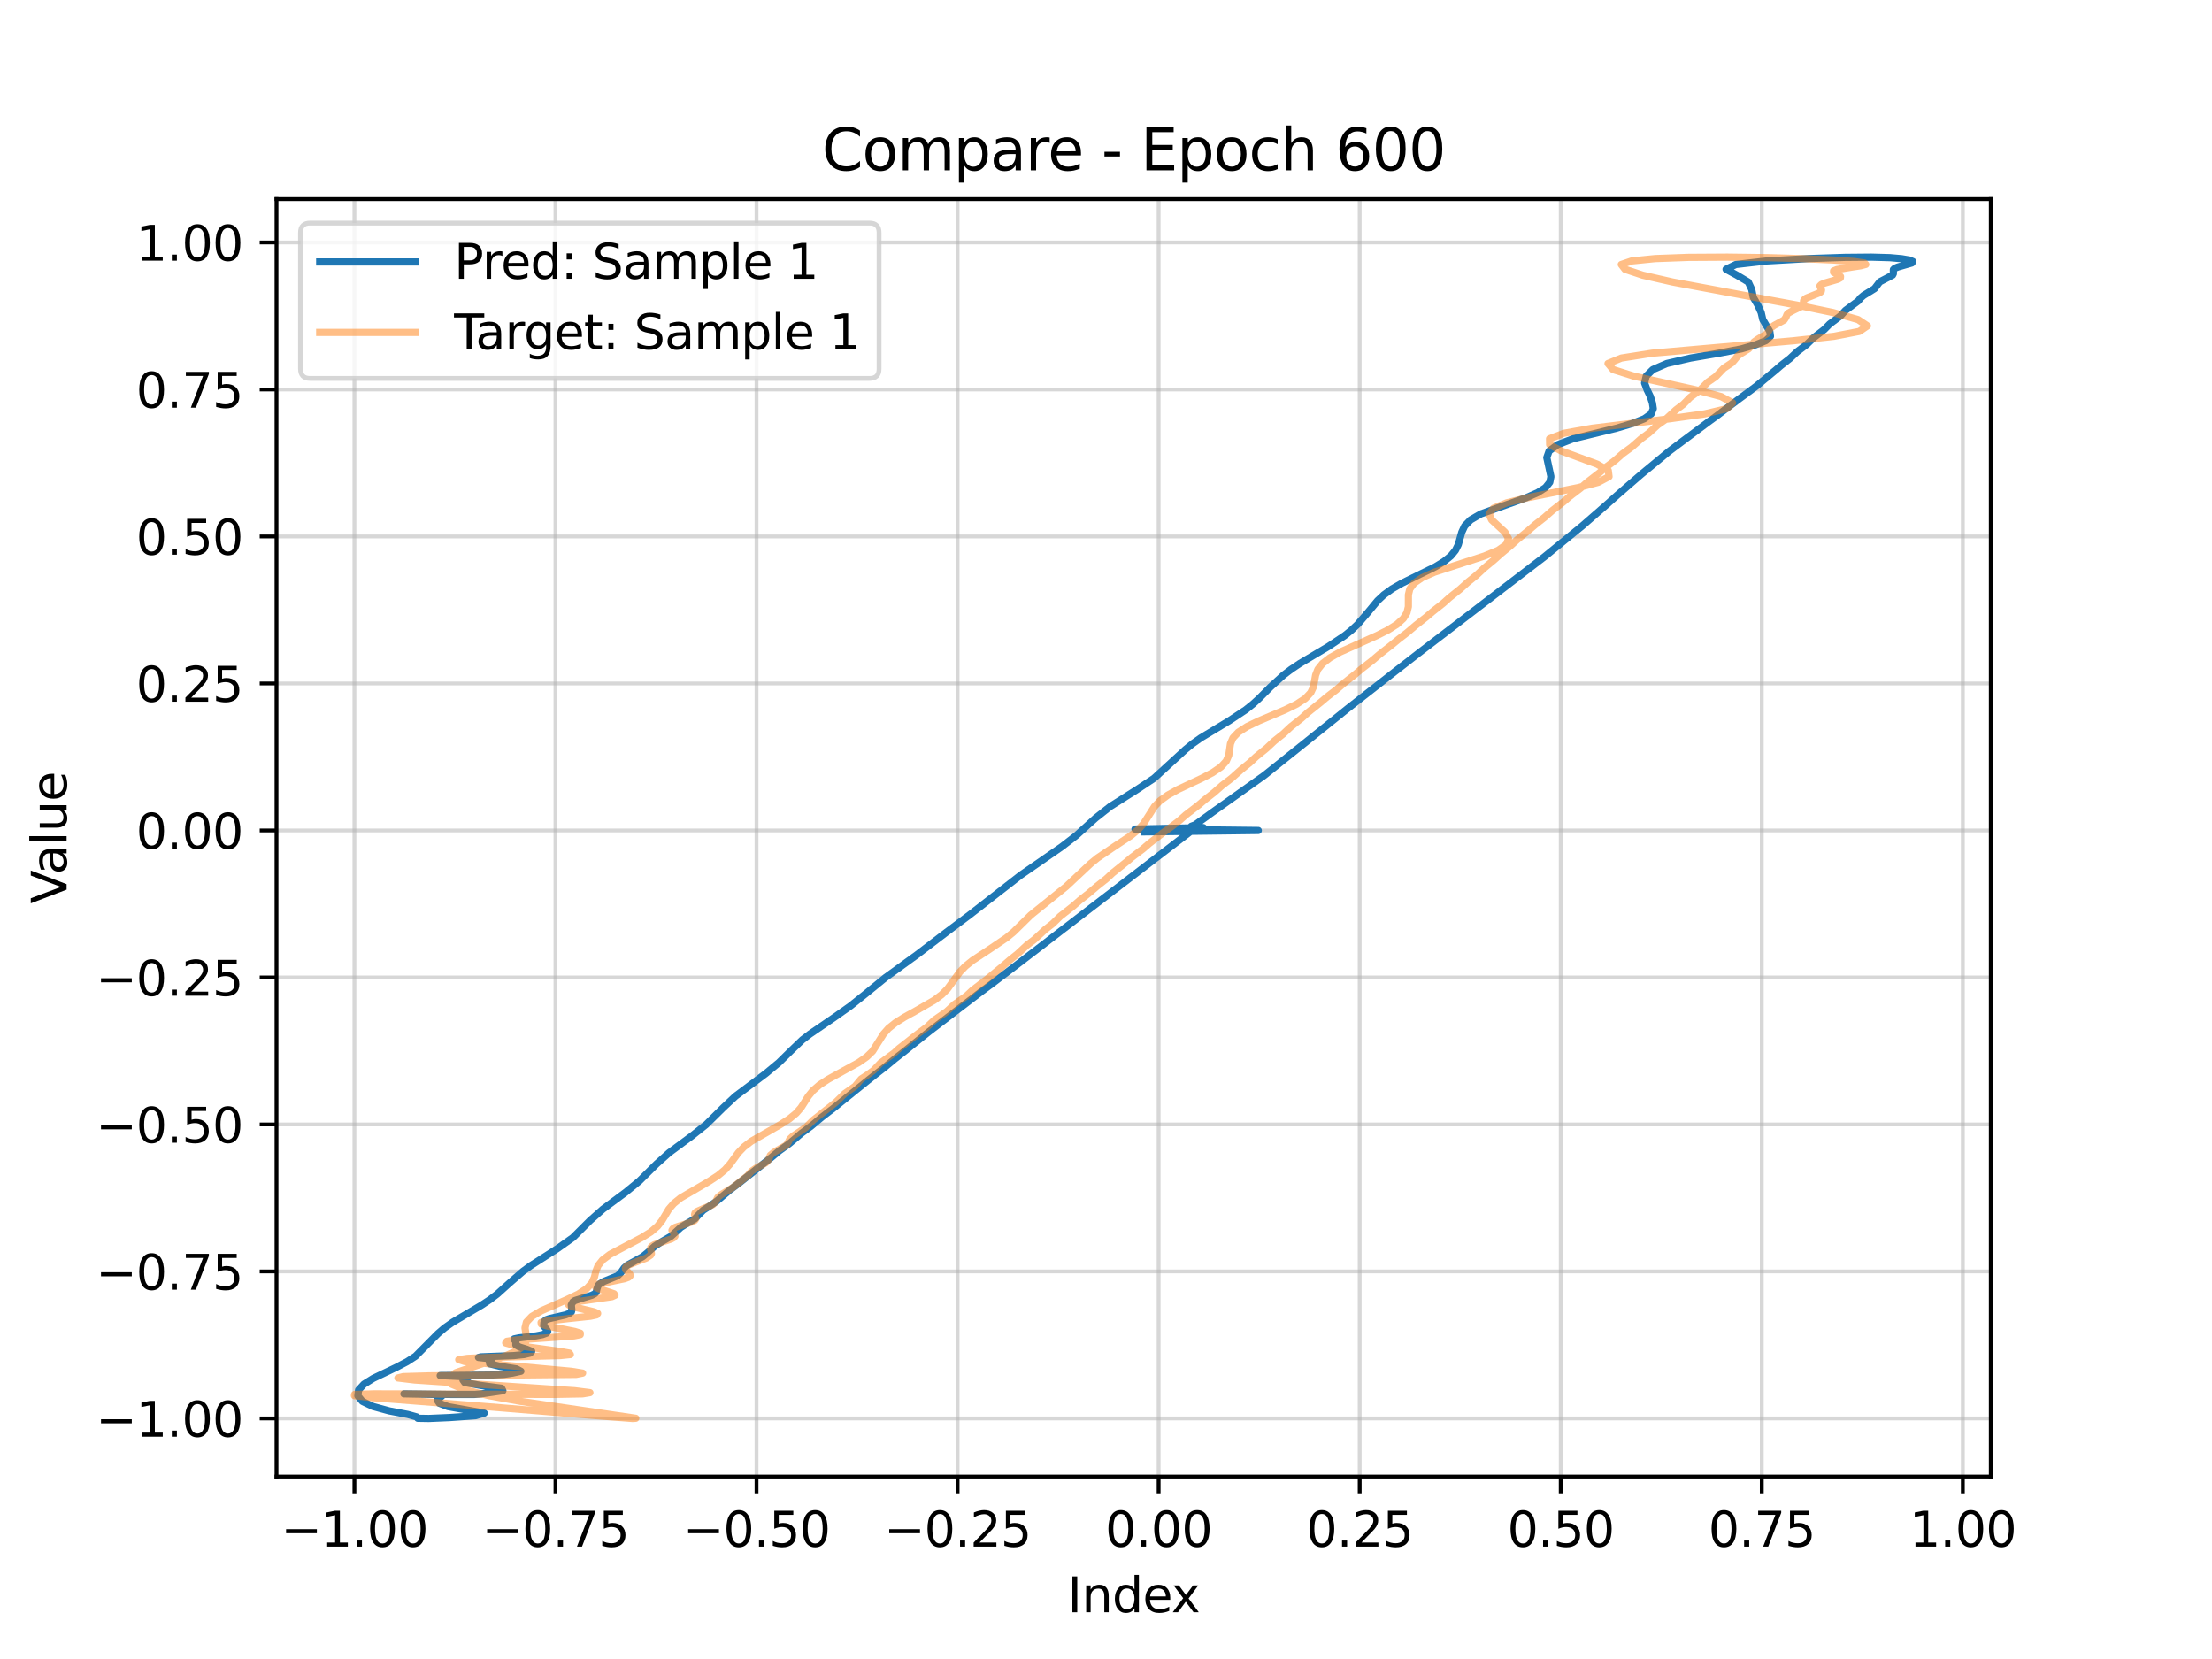 <?xml version="1.0" encoding="utf-8" standalone="no"?>
<!DOCTYPE svg PUBLIC "-//W3C//DTD SVG 1.1//EN"
  "http://www.w3.org/Graphics/SVG/1.1/DTD/svg11.dtd">
<svg xmlns:xlink="http://www.w3.org/1999/xlink" width="460.8pt" height="345.6pt" viewBox="0 0 460.8 345.6" xmlns="http://www.w3.org/2000/svg" version="1.1">
 <defs>
  <style type="text/css">*{stroke-linejoin: round; stroke-linecap: butt}</style>
 </defs>
 <g id="figure_1">
  <g id="patch_1">
   <path d="M 0 345.6 
L 460.8 345.6 
L 460.8 0 
L 0 0 
z
" style="fill: #ffffff"/>
  </g>
  <g id="axes_1">
   <g id="patch_2">
    <path d="M 57.6 307.584 
L 414.72 307.584 
L 414.72 41.472 
L 57.6 41.472 
z
" style="fill: #ffffff"/>
   </g>
   <g id="matplotlib.axis_1">
    <g id="xtick_1">
     <g id="line2d_1">
      <path d="M 73.833 307.584 
L 73.833 41.472 
" clip-path="url(#p02285558d3)" style="fill: none; stroke: #b0b0b0; stroke-opacity: 0.5; stroke-width: 0.8; stroke-linecap: square"/>
     </g>
     <g id="line2d_2">
      <defs>
       <path id="m7f42143ffa" d="M 0 0 
L 0 3.5 
" style="stroke: #000000; stroke-width: 0.8"/>
      </defs>
      <g>
       <use xlink:href="#m7f42143ffa" x="73.833" y="307.584" style="stroke: #000000; stroke-width: 0.8"/>
      </g>
     </g>
     <g id="text_1">
      <!-- −1.00 -->
      <g transform="translate(58.51 322.182) scale(0.1 -0.1)">
       <defs>
        <path id="DejaVuSans-2212" d="M 678 2272 
L 4684 2272 
L 4684 1741 
L 678 1741 
L 678 2272 
z
" transform="scale(0.016)"/>
        <path id="DejaVuSans-31" d="M 794 531 
L 1825 531 
L 1825 4091 
L 703 3866 
L 703 4441 
L 1819 4666 
L 2450 4666 
L 2450 531 
L 3481 531 
L 3481 0 
L 794 0 
L 794 531 
z
" transform="scale(0.016)"/>
        <path id="DejaVuSans-2e" d="M 684 794 
L 1344 794 
L 1344 0 
L 684 0 
L 684 794 
z
" transform="scale(0.016)"/>
        <path id="DejaVuSans-30" d="M 2034 4250 
Q 1547 4250 1301 3770 
Q 1056 3291 1056 2328 
Q 1056 1369 1301 889 
Q 1547 409 2034 409 
Q 2525 409 2770 889 
Q 3016 1369 3016 2328 
Q 3016 3291 2770 3770 
Q 2525 4250 2034 4250 
z
M 2034 4750 
Q 2819 4750 3233 4129 
Q 3647 3509 3647 2328 
Q 3647 1150 3233 529 
Q 2819 -91 2034 -91 
Q 1250 -91 836 529 
Q 422 1150 422 2328 
Q 422 3509 836 4129 
Q 1250 4750 2034 4750 
z
" transform="scale(0.016)"/>
       </defs>
       <use xlink:href="#DejaVuSans-2212"/>
       <use xlink:href="#DejaVuSans-31" transform="translate(83.789 0)"/>
       <use xlink:href="#DejaVuSans-2e" transform="translate(147.412 0)"/>
       <use xlink:href="#DejaVuSans-30" transform="translate(179.199 0)"/>
       <use xlink:href="#DejaVuSans-30" transform="translate(242.822 0)"/>
      </g>
     </g>
    </g>
    <g id="xtick_2">
     <g id="line2d_3">
      <path d="M 115.715 307.584 
L 115.715 41.472 
" clip-path="url(#p02285558d3)" style="fill: none; stroke: #b0b0b0; stroke-opacity: 0.5; stroke-width: 0.8; stroke-linecap: square"/>
     </g>
     <g id="line2d_4">
      <g>
       <use xlink:href="#m7f42143ffa" x="115.715" y="307.584" style="stroke: #000000; stroke-width: 0.8"/>
      </g>
     </g>
     <g id="text_2">
      <!-- −0.75 -->
      <g transform="translate(100.393 322.182) scale(0.1 -0.1)">
       <defs>
        <path id="DejaVuSans-37" d="M 525 4666 
L 3525 4666 
L 3525 4397 
L 1831 0 
L 1172 0 
L 2766 4134 
L 525 4134 
L 525 4666 
z
" transform="scale(0.016)"/>
        <path id="DejaVuSans-35" d="M 691 4666 
L 3169 4666 
L 3169 4134 
L 1269 4134 
L 1269 2991 
Q 1406 3038 1543 3061 
Q 1681 3084 1819 3084 
Q 2600 3084 3056 2656 
Q 3513 2228 3513 1497 
Q 3513 744 3044 326 
Q 2575 -91 1722 -91 
Q 1428 -91 1123 -41 
Q 819 9 494 109 
L 494 744 
Q 775 591 1075 516 
Q 1375 441 1709 441 
Q 2250 441 2565 725 
Q 2881 1009 2881 1497 
Q 2881 1984 2565 2268 
Q 2250 2553 1709 2553 
Q 1456 2553 1204 2497 
Q 953 2441 691 2322 
L 691 4666 
z
" transform="scale(0.016)"/>
       </defs>
       <use xlink:href="#DejaVuSans-2212"/>
       <use xlink:href="#DejaVuSans-30" transform="translate(83.789 0)"/>
       <use xlink:href="#DejaVuSans-2e" transform="translate(147.412 0)"/>
       <use xlink:href="#DejaVuSans-37" transform="translate(179.199 0)"/>
       <use xlink:href="#DejaVuSans-35" transform="translate(242.822 0)"/>
      </g>
     </g>
    </g>
    <g id="xtick_3">
     <g id="line2d_5">
      <path d="M 157.598 307.584 
L 157.598 41.472 
" clip-path="url(#p02285558d3)" style="fill: none; stroke: #b0b0b0; stroke-opacity: 0.5; stroke-width: 0.8; stroke-linecap: square"/>
     </g>
     <g id="line2d_6">
      <g>
       <use xlink:href="#m7f42143ffa" x="157.598" y="307.584" style="stroke: #000000; stroke-width: 0.8"/>
      </g>
     </g>
     <g id="text_3">
      <!-- −0.50 -->
      <g transform="translate(142.275 322.182) scale(0.1 -0.1)">
       <use xlink:href="#DejaVuSans-2212"/>
       <use xlink:href="#DejaVuSans-30" transform="translate(83.789 0)"/>
       <use xlink:href="#DejaVuSans-2e" transform="translate(147.412 0)"/>
       <use xlink:href="#DejaVuSans-35" transform="translate(179.199 0)"/>
       <use xlink:href="#DejaVuSans-30" transform="translate(242.822 0)"/>
      </g>
     </g>
    </g>
    <g id="xtick_4">
     <g id="line2d_7">
      <path d="M 199.481 307.584 
L 199.481 41.472 
" clip-path="url(#p02285558d3)" style="fill: none; stroke: #b0b0b0; stroke-opacity: 0.5; stroke-width: 0.8; stroke-linecap: square"/>
     </g>
     <g id="line2d_8">
      <g>
       <use xlink:href="#m7f42143ffa" x="199.481" y="307.584" style="stroke: #000000; stroke-width: 0.8"/>
      </g>
     </g>
     <g id="text_4">
      <!-- −0.25 -->
      <g transform="translate(184.158 322.182) scale(0.1 -0.1)">
       <defs>
        <path id="DejaVuSans-32" d="M 1228 531 
L 3431 531 
L 3431 0 
L 469 0 
L 469 531 
Q 828 903 1448 1529 
Q 2069 2156 2228 2338 
Q 2531 2678 2651 2914 
Q 2772 3150 2772 3378 
Q 2772 3750 2511 3984 
Q 2250 4219 1831 4219 
Q 1534 4219 1204 4116 
Q 875 4013 500 3803 
L 500 4441 
Q 881 4594 1212 4672 
Q 1544 4750 1819 4750 
Q 2544 4750 2975 4387 
Q 3406 4025 3406 3419 
Q 3406 3131 3298 2873 
Q 3191 2616 2906 2266 
Q 2828 2175 2409 1742 
Q 1991 1309 1228 531 
z
" transform="scale(0.016)"/>
       </defs>
       <use xlink:href="#DejaVuSans-2212"/>
       <use xlink:href="#DejaVuSans-30" transform="translate(83.789 0)"/>
       <use xlink:href="#DejaVuSans-2e" transform="translate(147.412 0)"/>
       <use xlink:href="#DejaVuSans-32" transform="translate(179.199 0)"/>
       <use xlink:href="#DejaVuSans-35" transform="translate(242.822 0)"/>
      </g>
     </g>
    </g>
    <g id="xtick_5">
     <g id="line2d_9">
      <path d="M 241.363 307.584 
L 241.363 41.472 
" clip-path="url(#p02285558d3)" style="fill: none; stroke: #b0b0b0; stroke-opacity: 0.5; stroke-width: 0.8; stroke-linecap: square"/>
     </g>
     <g id="line2d_10">
      <g>
       <use xlink:href="#m7f42143ffa" x="241.363" y="307.584" style="stroke: #000000; stroke-width: 0.8"/>
      </g>
     </g>
     <g id="text_5">
      <!-- 0.00 -->
      <g transform="translate(230.231 322.182) scale(0.1 -0.1)">
       <use xlink:href="#DejaVuSans-30"/>
       <use xlink:href="#DejaVuSans-2e" transform="translate(63.623 0)"/>
       <use xlink:href="#DejaVuSans-30" transform="translate(95.41 0)"/>
       <use xlink:href="#DejaVuSans-30" transform="translate(159.033 0)"/>
      </g>
     </g>
    </g>
    <g id="xtick_6">
     <g id="line2d_11">
      <path d="M 283.246 307.584 
L 283.246 41.472 
" clip-path="url(#p02285558d3)" style="fill: none; stroke: #b0b0b0; stroke-opacity: 0.5; stroke-width: 0.8; stroke-linecap: square"/>
     </g>
     <g id="line2d_12">
      <g>
       <use xlink:href="#m7f42143ffa" x="283.246" y="307.584" style="stroke: #000000; stroke-width: 0.8"/>
      </g>
     </g>
     <g id="text_6">
      <!-- 0.25 -->
      <g transform="translate(272.113 322.182) scale(0.1 -0.1)">
       <use xlink:href="#DejaVuSans-30"/>
       <use xlink:href="#DejaVuSans-2e" transform="translate(63.623 0)"/>
       <use xlink:href="#DejaVuSans-32" transform="translate(95.41 0)"/>
       <use xlink:href="#DejaVuSans-35" transform="translate(159.033 0)"/>
      </g>
     </g>
    </g>
    <g id="xtick_7">
     <g id="line2d_13">
      <path d="M 325.129 307.584 
L 325.129 41.472 
" clip-path="url(#p02285558d3)" style="fill: none; stroke: #b0b0b0; stroke-opacity: 0.5; stroke-width: 0.8; stroke-linecap: square"/>
     </g>
     <g id="line2d_14">
      <g>
       <use xlink:href="#m7f42143ffa" x="325.129" y="307.584" style="stroke: #000000; stroke-width: 0.8"/>
      </g>
     </g>
     <g id="text_7">
      <!-- 0.50 -->
      <g transform="translate(313.996 322.182) scale(0.1 -0.1)">
       <use xlink:href="#DejaVuSans-30"/>
       <use xlink:href="#DejaVuSans-2e" transform="translate(63.623 0)"/>
       <use xlink:href="#DejaVuSans-35" transform="translate(95.41 0)"/>
       <use xlink:href="#DejaVuSans-30" transform="translate(159.033 0)"/>
      </g>
     </g>
    </g>
    <g id="xtick_8">
     <g id="line2d_15">
      <path d="M 367.011 307.584 
L 367.011 41.472 
" clip-path="url(#p02285558d3)" style="fill: none; stroke: #b0b0b0; stroke-opacity: 0.5; stroke-width: 0.8; stroke-linecap: square"/>
     </g>
     <g id="line2d_16">
      <g>
       <use xlink:href="#m7f42143ffa" x="367.011" y="307.584" style="stroke: #000000; stroke-width: 0.8"/>
      </g>
     </g>
     <g id="text_8">
      <!-- 0.75 -->
      <g transform="translate(355.879 322.182) scale(0.1 -0.1)">
       <use xlink:href="#DejaVuSans-30"/>
       <use xlink:href="#DejaVuSans-2e" transform="translate(63.623 0)"/>
       <use xlink:href="#DejaVuSans-37" transform="translate(95.41 0)"/>
       <use xlink:href="#DejaVuSans-35" transform="translate(159.033 0)"/>
      </g>
     </g>
    </g>
    <g id="xtick_9">
     <g id="line2d_17">
      <path d="M 408.894 307.584 
L 408.894 41.472 
" clip-path="url(#p02285558d3)" style="fill: none; stroke: #b0b0b0; stroke-opacity: 0.5; stroke-width: 0.8; stroke-linecap: square"/>
     </g>
     <g id="line2d_18">
      <g>
       <use xlink:href="#m7f42143ffa" x="408.894" y="307.584" style="stroke: #000000; stroke-width: 0.8"/>
      </g>
     </g>
     <g id="text_9">
      <!-- 1.00 -->
      <g transform="translate(397.761 322.182) scale(0.1 -0.1)">
       <use xlink:href="#DejaVuSans-31"/>
       <use xlink:href="#DejaVuSans-2e" transform="translate(63.623 0)"/>
       <use xlink:href="#DejaVuSans-30" transform="translate(95.41 0)"/>
       <use xlink:href="#DejaVuSans-30" transform="translate(159.033 0)"/>
      </g>
     </g>
    </g>
    <g id="text_10">
     <!-- Index -->
     <g transform="translate(222.394 335.861) scale(0.1 -0.1)">
      <defs>
       <path id="DejaVuSans-49" d="M 628 4666 
L 1259 4666 
L 1259 0 
L 628 0 
L 628 4666 
z
" transform="scale(0.016)"/>
       <path id="DejaVuSans-6e" d="M 3513 2113 
L 3513 0 
L 2938 0 
L 2938 2094 
Q 2938 2591 2744 2837 
Q 2550 3084 2163 3084 
Q 1697 3084 1428 2787 
Q 1159 2491 1159 1978 
L 1159 0 
L 581 0 
L 581 3500 
L 1159 3500 
L 1159 2956 
Q 1366 3272 1645 3428 
Q 1925 3584 2291 3584 
Q 2894 3584 3203 3211 
Q 3513 2838 3513 2113 
z
" transform="scale(0.016)"/>
       <path id="DejaVuSans-64" d="M 2906 2969 
L 2906 4863 
L 3481 4863 
L 3481 0 
L 2906 0 
L 2906 525 
Q 2725 213 2448 61 
Q 2172 -91 1784 -91 
Q 1150 -91 751 415 
Q 353 922 353 1747 
Q 353 2572 751 3078 
Q 1150 3584 1784 3584 
Q 2172 3584 2448 3432 
Q 2725 3281 2906 2969 
z
M 947 1747 
Q 947 1113 1208 752 
Q 1469 391 1925 391 
Q 2381 391 2643 752 
Q 2906 1113 2906 1747 
Q 2906 2381 2643 2742 
Q 2381 3103 1925 3103 
Q 1469 3103 1208 2742 
Q 947 2381 947 1747 
z
" transform="scale(0.016)"/>
       <path id="DejaVuSans-65" d="M 3597 1894 
L 3597 1613 
L 953 1613 
Q 991 1019 1311 708 
Q 1631 397 2203 397 
Q 2534 397 2845 478 
Q 3156 559 3463 722 
L 3463 178 
Q 3153 47 2828 -22 
Q 2503 -91 2169 -91 
Q 1331 -91 842 396 
Q 353 884 353 1716 
Q 353 2575 817 3079 
Q 1281 3584 2069 3584 
Q 2775 3584 3186 3129 
Q 3597 2675 3597 1894 
z
M 3022 2063 
Q 3016 2534 2758 2815 
Q 2500 3097 2075 3097 
Q 1594 3097 1305 2825 
Q 1016 2553 972 2059 
L 3022 2063 
z
" transform="scale(0.016)"/>
       <path id="DejaVuSans-78" d="M 3513 3500 
L 2247 1797 
L 3578 0 
L 2900 0 
L 1881 1375 
L 863 0 
L 184 0 
L 1544 1831 
L 300 3500 
L 978 3500 
L 1906 2253 
L 2834 3500 
L 3513 3500 
z
" transform="scale(0.016)"/>
      </defs>
      <use xlink:href="#DejaVuSans-49"/>
      <use xlink:href="#DejaVuSans-6e" transform="translate(29.492 0)"/>
      <use xlink:href="#DejaVuSans-64" transform="translate(92.871 0)"/>
      <use xlink:href="#DejaVuSans-65" transform="translate(156.348 0)"/>
      <use xlink:href="#DejaVuSans-78" transform="translate(216.121 0)"/>
     </g>
    </g>
   </g>
   <g id="matplotlib.axis_2">
    <g id="ytick_1">
     <g id="line2d_19">
      <path d="M 57.6 295.488 
L 414.72 295.488 
" clip-path="url(#p02285558d3)" style="fill: none; stroke: #b0b0b0; stroke-opacity: 0.5; stroke-width: 0.8; stroke-linecap: square"/>
     </g>
     <g id="line2d_20">
      <defs>
       <path id="ma8712c1021" d="M 0 0 
L -3.5 0 
" style="stroke: #000000; stroke-width: 0.8"/>
      </defs>
      <g>
       <use xlink:href="#ma8712c1021" x="57.6" y="295.488" style="stroke: #000000; stroke-width: 0.8"/>
      </g>
     </g>
     <g id="text_11">
      <!-- −1.00 -->
      <g transform="translate(19.955 299.287) scale(0.1 -0.1)">
       <use xlink:href="#DejaVuSans-2212"/>
       <use xlink:href="#DejaVuSans-31" transform="translate(83.789 0)"/>
       <use xlink:href="#DejaVuSans-2e" transform="translate(147.412 0)"/>
       <use xlink:href="#DejaVuSans-30" transform="translate(179.199 0)"/>
       <use xlink:href="#DejaVuSans-30" transform="translate(242.822 0)"/>
      </g>
     </g>
    </g>
    <g id="ytick_2">
     <g id="line2d_21">
      <path d="M 57.6 264.865 
L 414.72 264.865 
" clip-path="url(#p02285558d3)" style="fill: none; stroke: #b0b0b0; stroke-opacity: 0.5; stroke-width: 0.8; stroke-linecap: square"/>
     </g>
     <g id="line2d_22">
      <g>
       <use xlink:href="#ma8712c1021" x="57.6" y="264.865" style="stroke: #000000; stroke-width: 0.8"/>
      </g>
     </g>
     <g id="text_12">
      <!-- −0.75 -->
      <g transform="translate(19.955 268.665) scale(0.1 -0.1)">
       <use xlink:href="#DejaVuSans-2212"/>
       <use xlink:href="#DejaVuSans-30" transform="translate(83.789 0)"/>
       <use xlink:href="#DejaVuSans-2e" transform="translate(147.412 0)"/>
       <use xlink:href="#DejaVuSans-37" transform="translate(179.199 0)"/>
       <use xlink:href="#DejaVuSans-35" transform="translate(242.822 0)"/>
      </g>
     </g>
    </g>
    <g id="ytick_3">
     <g id="line2d_23">
      <path d="M 57.6 234.243 
L 414.72 234.243 
" clip-path="url(#p02285558d3)" style="fill: none; stroke: #b0b0b0; stroke-opacity: 0.5; stroke-width: 0.8; stroke-linecap: square"/>
     </g>
     <g id="line2d_24">
      <g>
       <use xlink:href="#ma8712c1021" x="57.6" y="234.243" style="stroke: #000000; stroke-width: 0.8"/>
      </g>
     </g>
     <g id="text_13">
      <!-- −0.50 -->
      <g transform="translate(19.955 238.042) scale(0.1 -0.1)">
       <use xlink:href="#DejaVuSans-2212"/>
       <use xlink:href="#DejaVuSans-30" transform="translate(83.789 0)"/>
       <use xlink:href="#DejaVuSans-2e" transform="translate(147.412 0)"/>
       <use xlink:href="#DejaVuSans-35" transform="translate(179.199 0)"/>
       <use xlink:href="#DejaVuSans-30" transform="translate(242.822 0)"/>
      </g>
     </g>
    </g>
    <g id="ytick_4">
     <g id="line2d_25">
      <path d="M 57.6 203.62 
L 414.72 203.62 
" clip-path="url(#p02285558d3)" style="fill: none; stroke: #b0b0b0; stroke-opacity: 0.5; stroke-width: 0.8; stroke-linecap: square"/>
     </g>
     <g id="line2d_26">
      <g>
       <use xlink:href="#ma8712c1021" x="57.6" y="203.62" style="stroke: #000000; stroke-width: 0.8"/>
      </g>
     </g>
     <g id="text_14">
      <!-- −0.25 -->
      <g transform="translate(19.955 207.419) scale(0.1 -0.1)">
       <use xlink:href="#DejaVuSans-2212"/>
       <use xlink:href="#DejaVuSans-30" transform="translate(83.789 0)"/>
       <use xlink:href="#DejaVuSans-2e" transform="translate(147.412 0)"/>
       <use xlink:href="#DejaVuSans-32" transform="translate(179.199 0)"/>
       <use xlink:href="#DejaVuSans-35" transform="translate(242.822 0)"/>
      </g>
     </g>
    </g>
    <g id="ytick_5">
     <g id="line2d_27">
      <path d="M 57.6 172.997 
L 414.72 172.997 
" clip-path="url(#p02285558d3)" style="fill: none; stroke: #b0b0b0; stroke-opacity: 0.5; stroke-width: 0.8; stroke-linecap: square"/>
     </g>
     <g id="line2d_28">
      <g>
       <use xlink:href="#ma8712c1021" x="57.6" y="172.997" style="stroke: #000000; stroke-width: 0.8"/>
      </g>
     </g>
     <g id="text_15">
      <!-- 0.00 -->
      <g transform="translate(28.334 176.797) scale(0.1 -0.1)">
       <use xlink:href="#DejaVuSans-30"/>
       <use xlink:href="#DejaVuSans-2e" transform="translate(63.623 0)"/>
       <use xlink:href="#DejaVuSans-30" transform="translate(95.41 0)"/>
       <use xlink:href="#DejaVuSans-30" transform="translate(159.033 0)"/>
      </g>
     </g>
    </g>
    <g id="ytick_6">
     <g id="line2d_29">
      <path d="M 57.6 142.375 
L 414.72 142.375 
" clip-path="url(#p02285558d3)" style="fill: none; stroke: #b0b0b0; stroke-opacity: 0.5; stroke-width: 0.8; stroke-linecap: square"/>
     </g>
     <g id="line2d_30">
      <g>
       <use xlink:href="#ma8712c1021" x="57.6" y="142.375" style="stroke: #000000; stroke-width: 0.8"/>
      </g>
     </g>
     <g id="text_16">
      <!-- 0.25 -->
      <g transform="translate(28.334 146.174) scale(0.1 -0.1)">
       <use xlink:href="#DejaVuSans-30"/>
       <use xlink:href="#DejaVuSans-2e" transform="translate(63.623 0)"/>
       <use xlink:href="#DejaVuSans-32" transform="translate(95.41 0)"/>
       <use xlink:href="#DejaVuSans-35" transform="translate(159.033 0)"/>
      </g>
     </g>
    </g>
    <g id="ytick_7">
     <g id="line2d_31">
      <path d="M 57.6 111.752 
L 414.72 111.752 
" clip-path="url(#p02285558d3)" style="fill: none; stroke: #b0b0b0; stroke-opacity: 0.5; stroke-width: 0.8; stroke-linecap: square"/>
     </g>
     <g id="line2d_32">
      <g>
       <use xlink:href="#ma8712c1021" x="57.6" y="111.752" style="stroke: #000000; stroke-width: 0.8"/>
      </g>
     </g>
     <g id="text_17">
      <!-- 0.50 -->
      <g transform="translate(28.334 115.551) scale(0.1 -0.1)">
       <use xlink:href="#DejaVuSans-30"/>
       <use xlink:href="#DejaVuSans-2e" transform="translate(63.623 0)"/>
       <use xlink:href="#DejaVuSans-35" transform="translate(95.41 0)"/>
       <use xlink:href="#DejaVuSans-30" transform="translate(159.033 0)"/>
      </g>
     </g>
    </g>
    <g id="ytick_8">
     <g id="line2d_33">
      <path d="M 57.6 81.129 
L 414.72 81.129 
" clip-path="url(#p02285558d3)" style="fill: none; stroke: #b0b0b0; stroke-opacity: 0.5; stroke-width: 0.8; stroke-linecap: square"/>
     </g>
     <g id="line2d_34">
      <g>
       <use xlink:href="#ma8712c1021" x="57.6" y="81.129" style="stroke: #000000; stroke-width: 0.8"/>
      </g>
     </g>
     <g id="text_18">
      <!-- 0.75 -->
      <g transform="translate(28.334 84.928) scale(0.1 -0.1)">
       <use xlink:href="#DejaVuSans-30"/>
       <use xlink:href="#DejaVuSans-2e" transform="translate(63.623 0)"/>
       <use xlink:href="#DejaVuSans-37" transform="translate(95.41 0)"/>
       <use xlink:href="#DejaVuSans-35" transform="translate(159.033 0)"/>
      </g>
     </g>
    </g>
    <g id="ytick_9">
     <g id="line2d_35">
      <path d="M 57.6 50.507 
L 414.72 50.507 
" clip-path="url(#p02285558d3)" style="fill: none; stroke: #b0b0b0; stroke-opacity: 0.5; stroke-width: 0.8; stroke-linecap: square"/>
     </g>
     <g id="line2d_36">
      <g>
       <use xlink:href="#ma8712c1021" x="57.6" y="50.507" style="stroke: #000000; stroke-width: 0.8"/>
      </g>
     </g>
     <g id="text_19">
      <!-- 1.00 -->
      <g transform="translate(28.334 54.306) scale(0.1 -0.1)">
       <use xlink:href="#DejaVuSans-31"/>
       <use xlink:href="#DejaVuSans-2e" transform="translate(63.623 0)"/>
       <use xlink:href="#DejaVuSans-30" transform="translate(95.41 0)"/>
       <use xlink:href="#DejaVuSans-30" transform="translate(159.033 0)"/>
      </g>
     </g>
    </g>
    <g id="text_20">
     <!-- Value -->
     <g transform="translate(13.875 188.259) rotate(-90) scale(0.1 -0.1)">
      <defs>
       <path id="DejaVuSans-56" d="M 1831 0 
L 50 4666 
L 709 4666 
L 2188 738 
L 3669 4666 
L 4325 4666 
L 2547 0 
L 1831 0 
z
" transform="scale(0.016)"/>
       <path id="DejaVuSans-61" d="M 2194 1759 
Q 1497 1759 1228 1600 
Q 959 1441 959 1056 
Q 959 750 1161 570 
Q 1363 391 1709 391 
Q 2188 391 2477 730 
Q 2766 1069 2766 1631 
L 2766 1759 
L 2194 1759 
z
M 3341 1997 
L 3341 0 
L 2766 0 
L 2766 531 
Q 2569 213 2275 61 
Q 1981 -91 1556 -91 
Q 1019 -91 701 211 
Q 384 513 384 1019 
Q 384 1609 779 1909 
Q 1175 2209 1959 2209 
L 2766 2209 
L 2766 2266 
Q 2766 2663 2505 2880 
Q 2244 3097 1772 3097 
Q 1472 3097 1187 3025 
Q 903 2953 641 2809 
L 641 3341 
Q 956 3463 1253 3523 
Q 1550 3584 1831 3584 
Q 2591 3584 2966 3190 
Q 3341 2797 3341 1997 
z
" transform="scale(0.016)"/>
       <path id="DejaVuSans-6c" d="M 603 4863 
L 1178 4863 
L 1178 0 
L 603 0 
L 603 4863 
z
" transform="scale(0.016)"/>
       <path id="DejaVuSans-75" d="M 544 1381 
L 544 3500 
L 1119 3500 
L 1119 1403 
Q 1119 906 1312 657 
Q 1506 409 1894 409 
Q 2359 409 2629 706 
Q 2900 1003 2900 1516 
L 2900 3500 
L 3475 3500 
L 3475 0 
L 2900 0 
L 2900 538 
Q 2691 219 2414 64 
Q 2138 -91 1772 -91 
Q 1169 -91 856 284 
Q 544 659 544 1381 
z
M 1991 3584 
L 1991 3584 
z
" transform="scale(0.016)"/>
      </defs>
      <use xlink:href="#DejaVuSans-56"/>
      <use xlink:href="#DejaVuSans-61" transform="translate(60.658 0)"/>
      <use xlink:href="#DejaVuSans-6c" transform="translate(121.938 0)"/>
      <use xlink:href="#DejaVuSans-75" transform="translate(149.721 0)"/>
      <use xlink:href="#DejaVuSans-65" transform="translate(213.1 0)"/>
     </g>
    </g>
   </g>
   <g id="line2d_37">
    <path d="M 238.37 173.293 
L 262.122 173 
L 236.441 172.706 
L 250.689 172.413 
L 248.173 172.121 
L 248.957 171.828 
L 252.602 169.189 
L 263.381 161.52 
L 275.656 151.691 
L 280.824 147.537 
L 290.603 139.885 
L 295.474 136.099 
L 321.713 116 
L 329.612 109.55 
L 334.617 105.184 
L 336.891 103.153 
L 341.874 98.831 
L 347.77 93.959 
L 350.821 91.67 
L 356.191 87.664 
L 357.781 86.514 
L 360.032 84.792 
L 362.337 83.061 
L 364.285 81.624 
L 365.842 80.467 
L 370.018 76.999 
L 371.007 76.137 
L 372.859 74.693 
L 374.405 73.253 
L 376.304 71.814 
L 377.792 70.376 
L 380.014 68.655 
L 381.139 67.511 
L 383.417 65.798 
L 384.453 64.657 
L 387.131 62.667 
L 387.561 62.096 
L 388.22 61.539 
L 390.509 60.125 
L 391.583 58.712 
L 394.263 57.306 
L 394.415 57.011 
L 394.427 56.159 
L 394.711 55.894 
L 395.336 55.632 
L 398.257 54.792 
L 398.487 54.484 
L 397.796 54.175 
L 396.139 53.894 
L 393.693 53.676 
L 389.866 53.568 
L 384.334 53.618 
L 376.722 53.87 
L 368.119 54.358 
L 361.604 55.101 
L 359.571 56.097 
L 361.827 57.325 
L 364.196 58.745 
L 364.919 60.299 
L 365.228 61.924 
L 366.181 63.55 
L 366.887 65.116 
L 367.221 66.572 
L 368.682 69.042 
L 368.82 70.059 
L 367.86 70.969 
L 365.744 71.821 
L 362.793 72.673 
L 358.074 73.581 
L 352.174 74.59 
L 347.228 75.725 
L 344.31 76.987 
L 342.934 78.354 
L 342.599 79.783 
L 343.13 81.22 
L 343.798 82.613 
L 344.223 83.92 
L 344.408 85.118 
L 343.972 86.212 
L 342.544 87.228 
L 340.088 88.209 
L 336.724 89.204 
L 327.704 91.4 
L 324.475 92.637 
L 322.702 93.955 
L 322.224 95.319 
L 323.079 99.282 
L 322.845 100.466 
L 321.954 101.578 
L 320.296 102.641 
L 317.918 103.69 
L 308.479 107.057 
L 306.351 108.297 
L 305.111 109.579 
L 304.513 110.88 
L 303.798 113.433 
L 303.191 114.65 
L 302.224 115.821 
L 300.824 116.956 
L 299 118.072 
L 294.413 120.322 
L 292.055 121.483 
L 289.981 122.677 
L 288.3 123.898 
L 286.977 125.138 
L 284.917 127.623 
L 282.828 130.049 
L 281.578 131.23 
L 280.138 132.394 
L 276.691 134.699 
L 270.773 138.215 
L 268.977 139.419 
L 267.374 140.635 
L 264.69 143.082 
L 262.285 145.498 
L 260.983 146.684 
L 259.523 147.856 
L 256.019 150.178 
L 250.152 153.713 
L 248.442 154.918 
L 246.953 156.133 
L 240.408 162.127 
L 236.889 164.462 
L 231.276 168.009 
L 228.23 170.42 
L 224.239 174.024 
L 221.176 176.388 
L 212.635 182.298 
L 201.933 190.624 
L 197.187 194.176 
L 190.994 198.902 
L 184.466 203.637 
L 180.111 207.195 
L 177.173 209.546 
L 173.874 211.885 
L 168.71 215.415 
L 167.158 216.602 
L 164.682 218.978 
L 162.292 221.333 
L 159.48 223.665 
L 153.219 228.355 
L 150.681 230.729 
L 147.1 234.265 
L 144.172 236.596 
L 139.409 240.114 
L 136.754 242.487 
L 133.176 246.033 
L 130.33 248.372 
L 125.587 251.894 
L 122.908 254.268 
L 119.352 257.813 
L 116.052 260.15 
L 110.546 263.673 
L 108.923 264.862 
L 106.183 267.242 
L 103.563 269.595 
L 102.028 270.758 
L 100.273 271.915 
L 94.342 275.421 
L 92.635 276.613 
L 91.235 277.811 
L 86.561 282.518 
L 84.808 283.66 
L 82.624 284.803 
L 77.752 287.137 
L 75.819 288.341 
L 74.698 289.558 
L 74.548 290.766 
L 75.483 291.925 
L 77.69 292.99 
L 81.073 293.914 
L 84.947 294.652 
L 86.811 295.17 
L 87.031 295.449 
L 89.33 295.488 
L 93.667 295.3 
L 99.064 294.915 
L 100.868 294.374 
L 93.329 293.024 
L 91.52 292.326 
L 91.091 291.685 
L 92.12 290.74 
L 90.41 290.483 
L 84.145 290.363 
L 93.799 290.482 
L 98.884 290.482 
L 100.234 290.369 
L 104.762 289.711 
L 104.491 289.189 
L 100.068 288.598 
L 96.809 288.006 
L 96.44 287.475 
L 97.373 287.057 
L 96.278 286.773 
L 91.698 286.551 
L 102.071 286.454 
L 104.995 286.305 
L 106.765 286.039 
L 108.506 285.651 
L 107.597 285.166 
L 104.166 284.63 
L 102.008 284.099 
L 101.921 283.626 
L 102.367 283.246 
L 101.377 282.97 
L 99.68 282.785 
L 100.129 282.657 
L 107.065 282.393 
L 109.158 282.177 
L 110.421 281.878 
L 110.767 281.5 
L 109.696 281.065 
L 108.219 280.608 
L 107.456 280.163 
L 107.473 279.418 
L 107.184 279.138 
L 107.124 278.909 
L 108.071 278.709 
L 111.652 278.29 
L 112.998 278.03 
L 113.845 277.722 
L 114.108 277.369 
L 113.886 276.986 
L 113.263 276.199 
L 113.317 275.5 
L 113.436 275.204 
L 113.737 274.939 
L 114.439 274.692 
L 117.805 273.917 
L 118.602 273.609 
L 119.04 273.271 
L 119.124 272.912 
L 119.007 271.828 
L 119.352 271.205 
L 119.763 270.928 
L 121.405 270.4 
L 123.277 269.833 
L 123.895 269.518 
L 124.207 269.183 
L 124.36 268.487 
L 124.595 267.819 
L 124.85 267.51 
L 125.812 266.937 
L 128.645 265.78 
L 129.333 265.133 
L 130.004 264.153 
L 130.699 263.541 
L 132.293 262.669 
L 133.897 261.774 
L 135.033 260.832 
L 136.386 259.595 
L 137.753 258.715 
L 139.802 257.523 
L 140.828 256.591 
L 141.814 255.682 
L 142.733 255.102 
L 144.718 253.926 
L 145.598 253.005 
L 146.494 252.104 
L 147.838 251.234 
L 149.144 250.344 
L 151.981 247.942 
L 153.961 246.442 
L 158.55 242.802 
L 160.491 241.268 
L 162.313 239.745 
L 164.422 238.221 
L 166.945 236.08 
L 169.008 234.556 
L 171.193 232.717 
L 173.585 230.884 
L 177.767 227.516 
L 180.793 225.071 
L 182.317 223.864 
L 184.277 222.352 
L 186.451 220.548 
L 188.742 218.749 
L 190.589 217.257 
L 193.567 214.874 
L 202.082 208.353 
L 204.422 206.564 
L 206.827 204.778 
L 211.962 200.869 
L 217.878 196.335 
L 221.023 193.913 
L 247.856 173.33 
L 247.856 173.33 
" clip-path="url(#p02285558d3)" style="fill: none; stroke: #1f77b4; stroke-width: 1.5; stroke-linecap: square"/>
   </g>
   <g id="line2d_38">
    <path d="M 242.524 173.293 
L 244.154 172.121 
L 245.666 170.95 
L 246.997 169.775 
L 249.667 167.721 
L 251.055 166.543 
L 252.941 165.072 
L 254.627 163.592 
L 256.561 162.114 
L 258.558 160.33 
L 260.384 158.845 
L 261.664 157.65 
L 263.856 155.864 
L 265.45 154.371 
L 267.316 152.883 
L 268.906 151.393 
L 271.136 149.613 
L 272.455 148.425 
L 275.051 146.354 
L 276.45 145.171 
L 278.358 143.7 
L 280.067 142.227 
L 282.302 140.471 
L 283.682 139.301 
L 285.926 137.554 
L 287.291 136.389 
L 289.885 134.36 
L 291.293 133.2 
L 293.168 131.754 
L 294.872 130.304 
L 297.078 128.566 
L 298.45 127.403 
L 300.65 125.661 
L 301.951 124.493 
L 304.139 122.744 
L 305.77 121.28 
L 307.581 119.818 
L 309.164 118.349 
L 311.284 116.589 
L 312.587 115.412 
L 314.715 113.653 
L 315.999 112.477 
L 318.494 110.429 
L 319.856 109.258 
L 321.719 107.801 
L 323.385 106.343 
L 325.625 104.603 
L 326.966 103.442 
L 329.239 101.711 
L 330.531 100.554 
L 333.125 98.543 
L 334.453 97.393 
L 336.375 95.963 
L 337.997 94.529 
L 339.943 93.103 
L 341.895 91.384 
L 343.45 90.243 
L 345.332 88.521 
L 346.959 87.378 
L 349.153 85.364 
L 350.675 84.217 
L 352.086 82.772 
L 354.062 81.336 
L 355.769 79.6 
L 357.422 78.451 
L 359.086 76.711 
L 360.811 75.562 
L 361.319 74.984 
L 362.018 74.113 
L 362.86 73.538 
L 364.258 72.681 
L 364.792 72.104 
L 365.382 71.235 
L 366.194 70.661 
L 368.074 69.522 
L 368.467 68.945 
L 368.813 68.366 
L 369.594 67.794 
L 371.665 66.662 
L 372.044 66.087 
L 372.264 65.51 
L 372.535 65.223 
L 373.572 64.657 
L 375.326 63.816 
L 375.603 63.532 
L 375.695 62.956 
L 375.72 62.667 
L 375.896 62.38 
L 376.3 62.096 
L 377.695 61.539 
L 379.06 60.984 
L 379.399 60.701 
L 379.457 60.415 
L 379.133 59.547 
L 379.427 59.264 
L 380.077 58.985 
L 382.891 58.165 
L 383.389 57.885 
L 383.414 57.599 
L 383.023 57.306 
L 381.972 56.718 
L 381.971 56.434 
L 382.65 56.159 
L 385.836 55.632 
L 387.601 55.366 
L 388.675 55.087 
L 388.404 54.792 
L 386.277 54.484 
L 382.062 54.175 
L 375.881 53.894 
L 368.218 53.676 
L 359.848 53.568 
L 351.719 53.618 
L 344.8 53.87 
L 339.939 54.358 
L 337.745 55.101 
L 338.514 56.097 
L 342.201 57.325 
L 348.424 58.745 
L 365.504 61.924 
L 374.345 63.55 
L 381.883 65.116 
L 387.05 66.572 
L 389.015 67.883 
L 387.33 69.042 
L 382.051 70.059 
L 373.801 70.969 
L 344.18 73.581 
L 337.763 74.59 
L 334.977 75.725 
L 336.035 76.987 
L 340.359 78.354 
L 353.33 81.22 
L 358.546 82.613 
L 360.936 83.92 
L 359.765 85.118 
L 355.123 86.212 
L 347.895 87.228 
L 331.686 89.204 
L 325.808 90.258 
L 322.8 91.4 
L 322.82 92.637 
L 325.281 93.955 
L 332.71 96.687 
L 335.035 98.019 
L 335.192 99.282 
L 332.968 100.466 
L 328.775 101.578 
L 318.182 103.69 
L 313.846 104.76 
L 311.123 105.878 
L 310.186 107.057 
L 310.73 108.297 
L 313.52 110.88 
L 314.246 112.172 
L 313.811 113.433 
L 312.077 114.65 
L 309.239 115.821 
L 298.821 119.188 
L 296.266 120.322 
L 294.575 121.483 
L 293.689 122.677 
L 293.397 123.898 
L 293.389 126.383 
L 293.096 127.623 
L 292.336 128.846 
L 291.019 130.049 
L 289.155 131.23 
L 286.84 132.394 
L 279.122 135.857 
L 277.044 137.028 
L 275.507 138.215 
L 274.546 139.419 
L 274.068 140.635 
L 273.621 143.082 
L 273.053 144.297 
L 271.918 145.498 
L 270.118 146.684 
L 267.729 147.856 
L 262.228 150.178 
L 259.805 151.344 
L 257.979 152.521 
L 256.851 153.713 
L 256.329 154.918 
L 255.971 157.35 
L 255.446 158.562 
L 254.344 159.763 
L 252.606 160.951 
L 250.352 162.127 
L 245.393 164.462 
L 243.276 165.634 
L 241.646 166.816 
L 240.501 168.009 
L 238.195 171.628 
L 237.095 172.83 
L 235.654 174.024 
L 232.088 176.388 
L 228.618 178.739 
L 227.173 179.92 
L 222.094 184.687 
L 214.723 190.624 
L 211.106 194.176 
L 209.661 195.36 
L 206.176 197.722 
L 202.592 200.082 
L 201.125 201.265 
L 199.969 202.449 
L 197.366 206.012 
L 196.177 207.195 
L 194.603 208.373 
L 190.533 210.716 
L 188.415 211.885 
L 186.546 213.056 
L 185.079 214.233 
L 184.035 215.415 
L 181.778 218.978 
L 180.555 220.159 
L 178.883 221.333 
L 174.634 223.665 
L 172.52 224.83 
L 170.724 225.998 
L 169.361 227.173 
L 168.393 228.355 
L 166.876 230.729 
L 165.842 231.914 
L 164.405 233.093 
L 162.569 234.265 
L 156.48 237.763 
L 154.958 238.935 
L 153.821 240.114 
L 152.087 242.487 
L 151.03 243.674 
L 149.608 244.857 
L 147.802 246.033 
L 141.8 249.541 
L 140.347 250.715 
L 139.324 251.894 
L 137.903 254.268 
L 136.967 255.455 
L 135.579 256.638 
L 133.692 257.813 
L 127.059 261.318 
L 125.514 262.492 
L 124.576 263.673 
L 124.119 264.862 
L 123.831 266.053 
L 123.319 267.242 
L 122.245 268.423 
L 120.452 269.595 
L 118.032 270.758 
L 112.746 273.074 
L 110.777 274.242 
L 109.661 275.421 
L 109.369 276.613 
L 109.736 279.008 
L 109.276 280.195 
L 107.774 281.365 
L 105.128 282.518 
L 94.93 285.958 
L 93.419 287.137 
L 94.028 288.341 
L 96.964 289.558 
L 101.981 290.766 
L 108.431 291.925 
L 122.01 293.914 
L 132.436 295.449 
L 131.762 295.488 
L 124.34 294.915 
L 101.421 293.024 
L 77.509 291.145 
L 73.833 290.74 
L 73.864 290.483 
L 77.895 290.367 
L 95.504 290.421 
L 115.367 290.482 
L 121.358 290.369 
L 122.89 290.113 
L 119.694 289.711 
L 103.147 288.598 
L 86.372 287.475 
L 82.89 287.057 
L 83.992 286.773 
L 89.339 286.617 
L 120.029 286.305 
L 121.372 286.039 
L 118.921 285.651 
L 96.788 283.626 
L 95.56 283.246 
L 97.367 282.97 
L 101.597 282.785 
L 116.713 282.393 
L 118.811 282.177 
L 118.62 281.878 
L 116.481 281.5 
L 106.795 280.163 
L 105.348 279.76 
L 105.584 279.418 
L 107.4 279.138 
L 113.823 278.709 
L 119.574 278.29 
L 120.878 278.03 
L 120.888 277.722 
L 119.756 277.369 
L 113.865 276.199 
L 112.769 275.833 
L 112.721 275.5 
L 113.779 275.204 
L 118.298 274.692 
L 123.002 274.195 
L 124.273 273.917 
L 124.501 273.609 
L 123.741 273.271 
L 119.182 272.177 
L 118.467 271.828 
L 118.699 271.503 
L 119.883 271.205 
L 127.478 270.126 
L 128.118 269.833 
L 127.911 269.518 
L 125.869 268.836 
L 124.775 268.487 
L 124.111 268.145 
L 124.089 267.819 
L 124.742 267.51 
L 127.417 266.937 
L 130.114 266.378 
L 130.915 266.085 
L 131.258 265.78 
L 131.214 265.461 
L 130.333 264.474 
L 130.28 264.153 
L 130.478 263.842 
L 130.918 263.541 
L 132.32 262.958 
L 134.623 262.079 
L 135.534 261.463 
L 135.702 261.149 
L 135.615 260.516 
L 135.528 260.204 
L 135.558 259.897 
L 135.801 259.595 
L 136.309 259.298 
L 137.99 258.715 
L 139.771 258.128 
L 140.345 257.828 
L 140.602 257.523 
L 140.563 257.214 
L 139.983 256.282 
L 140.162 255.979 
L 140.673 255.682 
L 142.444 255.102 
L 144.204 254.523 
L 144.722 254.227 
L 144.936 253.926 
L 144.778 253.312 
L 144.689 253.005 
L 144.778 252.7 
L 145.114 252.4 
L 146.436 251.813 
L 148.5 250.942 
L 149.077 250.344 
L 149.532 249.432 
L 150.286 248.83 
L 152.702 247.348 
L 155.743 244.923 
L 156.525 244.013 
L 157.405 243.408 
L 159.59 242.192 
L 160.099 241.576 
L 160.483 240.653 
L 161.224 240.046 
L 163.838 238.53 
L 164.224 237.911 
L 164.527 237.292 
L 165.171 236.683 
L 167.868 234.864 
L 169.436 233.324 
L 174.08 229.655 
L 175.959 227.82 
L 178.126 226.295 
L 179.404 224.767 
L 180.786 223.864 
L 181.998 222.96 
L 183.436 221.444 
L 186.273 219.351 
L 187.252 218.449 
L 190.283 216.066 
L 191.447 215.172 
L 193.064 213.984 
L 194.645 212.499 
L 197.207 210.724 
L 198.808 209.239 
L 201.334 207.461 
L 202.611 206.266 
L 205.731 203.877 
L 207.187 202.674 
L 208.651 201.473 
L 210.402 199.963 
L 211.919 198.755 
L 213.88 196.938 
L 215.454 195.731 
L 217.752 193.611 
L 219.298 192.405 
L 220.842 190.892 
L 223.523 188.785 
L 224.909 187.578 
L 226.817 186.077 
L 228.578 184.574 
L 230.462 183.08 
L 231.744 181.885 
L 234.708 179.51 
L 235.747 178.622 
L 238.073 176.855 
L 239.441 175.676 
L 242.48 173.33 
L 242.48 173.33 
" clip-path="url(#p02285558d3)" style="fill: none; stroke: #ff7f0e; stroke-opacity: 0.5; stroke-width: 1.5; stroke-linecap: square"/>
   </g>
   <g id="patch_3">
    <path d="M 57.6 307.584 
L 57.6 41.472 
" style="fill: none; stroke: #000000; stroke-width: 0.8; stroke-linejoin: miter; stroke-linecap: square"/>
   </g>
   <g id="patch_4">
    <path d="M 414.72 307.584 
L 414.72 41.472 
" style="fill: none; stroke: #000000; stroke-width: 0.8; stroke-linejoin: miter; stroke-linecap: square"/>
   </g>
   <g id="patch_5">
    <path d="M 57.6 307.584 
L 414.72 307.584 
" style="fill: none; stroke: #000000; stroke-width: 0.8; stroke-linejoin: miter; stroke-linecap: square"/>
   </g>
   <g id="patch_6">
    <path d="M 57.6 41.472 
L 414.72 41.472 
" style="fill: none; stroke: #000000; stroke-width: 0.8; stroke-linejoin: miter; stroke-linecap: square"/>
   </g>
   <g id="text_21">
    <!-- Compare - Epoch 600 -->
    <g transform="translate(171.234 35.472) scale(0.12 -0.12)">
     <defs>
      <path id="DejaVuSans-43" d="M 4122 4306 
L 4122 3641 
Q 3803 3938 3442 4084 
Q 3081 4231 2675 4231 
Q 1875 4231 1450 3742 
Q 1025 3253 1025 2328 
Q 1025 1406 1450 917 
Q 1875 428 2675 428 
Q 3081 428 3442 575 
Q 3803 722 4122 1019 
L 4122 359 
Q 3791 134 3420 21 
Q 3050 -91 2638 -91 
Q 1578 -91 968 557 
Q 359 1206 359 2328 
Q 359 3453 968 4101 
Q 1578 4750 2638 4750 
Q 3056 4750 3426 4639 
Q 3797 4528 4122 4306 
z
" transform="scale(0.016)"/>
      <path id="DejaVuSans-6f" d="M 1959 3097 
Q 1497 3097 1228 2736 
Q 959 2375 959 1747 
Q 959 1119 1226 758 
Q 1494 397 1959 397 
Q 2419 397 2687 759 
Q 2956 1122 2956 1747 
Q 2956 2369 2687 2733 
Q 2419 3097 1959 3097 
z
M 1959 3584 
Q 2709 3584 3137 3096 
Q 3566 2609 3566 1747 
Q 3566 888 3137 398 
Q 2709 -91 1959 -91 
Q 1206 -91 779 398 
Q 353 888 353 1747 
Q 353 2609 779 3096 
Q 1206 3584 1959 3584 
z
" transform="scale(0.016)"/>
      <path id="DejaVuSans-6d" d="M 3328 2828 
Q 3544 3216 3844 3400 
Q 4144 3584 4550 3584 
Q 5097 3584 5394 3201 
Q 5691 2819 5691 2113 
L 5691 0 
L 5113 0 
L 5113 2094 
Q 5113 2597 4934 2840 
Q 4756 3084 4391 3084 
Q 3944 3084 3684 2787 
Q 3425 2491 3425 1978 
L 3425 0 
L 2847 0 
L 2847 2094 
Q 2847 2600 2669 2842 
Q 2491 3084 2119 3084 
Q 1678 3084 1418 2786 
Q 1159 2488 1159 1978 
L 1159 0 
L 581 0 
L 581 3500 
L 1159 3500 
L 1159 2956 
Q 1356 3278 1631 3431 
Q 1906 3584 2284 3584 
Q 2666 3584 2933 3390 
Q 3200 3197 3328 2828 
z
" transform="scale(0.016)"/>
      <path id="DejaVuSans-70" d="M 1159 525 
L 1159 -1331 
L 581 -1331 
L 581 3500 
L 1159 3500 
L 1159 2969 
Q 1341 3281 1617 3432 
Q 1894 3584 2278 3584 
Q 2916 3584 3314 3078 
Q 3713 2572 3713 1747 
Q 3713 922 3314 415 
Q 2916 -91 2278 -91 
Q 1894 -91 1617 61 
Q 1341 213 1159 525 
z
M 3116 1747 
Q 3116 2381 2855 2742 
Q 2594 3103 2138 3103 
Q 1681 3103 1420 2742 
Q 1159 2381 1159 1747 
Q 1159 1113 1420 752 
Q 1681 391 2138 391 
Q 2594 391 2855 752 
Q 3116 1113 3116 1747 
z
" transform="scale(0.016)"/>
      <path id="DejaVuSans-72" d="M 2631 2963 
Q 2534 3019 2420 3045 
Q 2306 3072 2169 3072 
Q 1681 3072 1420 2755 
Q 1159 2438 1159 1844 
L 1159 0 
L 581 0 
L 581 3500 
L 1159 3500 
L 1159 2956 
Q 1341 3275 1631 3429 
Q 1922 3584 2338 3584 
Q 2397 3584 2469 3576 
Q 2541 3569 2628 3553 
L 2631 2963 
z
" transform="scale(0.016)"/>
      <path id="DejaVuSans-20" transform="scale(0.016)"/>
      <path id="DejaVuSans-2d" d="M 313 2009 
L 1997 2009 
L 1997 1497 
L 313 1497 
L 313 2009 
z
" transform="scale(0.016)"/>
      <path id="DejaVuSans-45" d="M 628 4666 
L 3578 4666 
L 3578 4134 
L 1259 4134 
L 1259 2753 
L 3481 2753 
L 3481 2222 
L 1259 2222 
L 1259 531 
L 3634 531 
L 3634 0 
L 628 0 
L 628 4666 
z
" transform="scale(0.016)"/>
      <path id="DejaVuSans-63" d="M 3122 3366 
L 3122 2828 
Q 2878 2963 2633 3030 
Q 2388 3097 2138 3097 
Q 1578 3097 1268 2742 
Q 959 2388 959 1747 
Q 959 1106 1268 751 
Q 1578 397 2138 397 
Q 2388 397 2633 464 
Q 2878 531 3122 666 
L 3122 134 
Q 2881 22 2623 -34 
Q 2366 -91 2075 -91 
Q 1284 -91 818 406 
Q 353 903 353 1747 
Q 353 2603 823 3093 
Q 1294 3584 2113 3584 
Q 2378 3584 2631 3529 
Q 2884 3475 3122 3366 
z
" transform="scale(0.016)"/>
      <path id="DejaVuSans-68" d="M 3513 2113 
L 3513 0 
L 2938 0 
L 2938 2094 
Q 2938 2591 2744 2837 
Q 2550 3084 2163 3084 
Q 1697 3084 1428 2787 
Q 1159 2491 1159 1978 
L 1159 0 
L 581 0 
L 581 4863 
L 1159 4863 
L 1159 2956 
Q 1366 3272 1645 3428 
Q 1925 3584 2291 3584 
Q 2894 3584 3203 3211 
Q 3513 2838 3513 2113 
z
" transform="scale(0.016)"/>
      <path id="DejaVuSans-36" d="M 2113 2584 
Q 1688 2584 1439 2293 
Q 1191 2003 1191 1497 
Q 1191 994 1439 701 
Q 1688 409 2113 409 
Q 2538 409 2786 701 
Q 3034 994 3034 1497 
Q 3034 2003 2786 2293 
Q 2538 2584 2113 2584 
z
M 3366 4563 
L 3366 3988 
Q 3128 4100 2886 4159 
Q 2644 4219 2406 4219 
Q 1781 4219 1451 3797 
Q 1122 3375 1075 2522 
Q 1259 2794 1537 2939 
Q 1816 3084 2150 3084 
Q 2853 3084 3261 2657 
Q 3669 2231 3669 1497 
Q 3669 778 3244 343 
Q 2819 -91 2113 -91 
Q 1303 -91 875 529 
Q 447 1150 447 2328 
Q 447 3434 972 4092 
Q 1497 4750 2381 4750 
Q 2619 4750 2861 4703 
Q 3103 4656 3366 4563 
z
" transform="scale(0.016)"/>
     </defs>
     <use xlink:href="#DejaVuSans-43"/>
     <use xlink:href="#DejaVuSans-6f" transform="translate(69.824 0)"/>
     <use xlink:href="#DejaVuSans-6d" transform="translate(131.006 0)"/>
     <use xlink:href="#DejaVuSans-70" transform="translate(228.418 0)"/>
     <use xlink:href="#DejaVuSans-61" transform="translate(291.895 0)"/>
     <use xlink:href="#DejaVuSans-72" transform="translate(353.174 0)"/>
     <use xlink:href="#DejaVuSans-65" transform="translate(392.037 0)"/>
     <use xlink:href="#DejaVuSans-20" transform="translate(453.561 0)"/>
     <use xlink:href="#DejaVuSans-2d" transform="translate(485.348 0)"/>
     <use xlink:href="#DejaVuSans-20" transform="translate(521.432 0)"/>
     <use xlink:href="#DejaVuSans-45" transform="translate(553.219 0)"/>
     <use xlink:href="#DejaVuSans-70" transform="translate(616.402 0)"/>
     <use xlink:href="#DejaVuSans-6f" transform="translate(679.879 0)"/>
     <use xlink:href="#DejaVuSans-63" transform="translate(741.061 0)"/>
     <use xlink:href="#DejaVuSans-68" transform="translate(796.041 0)"/>
     <use xlink:href="#DejaVuSans-20" transform="translate(859.42 0)"/>
     <use xlink:href="#DejaVuSans-36" transform="translate(891.207 0)"/>
     <use xlink:href="#DejaVuSans-30" transform="translate(954.83 0)"/>
     <use xlink:href="#DejaVuSans-30" transform="translate(1018.453 0)"/>
    </g>
   </g>
   <g id="legend_1">
    <g id="patch_7">
     <path d="M 64.6 78.828 
L 181.128 78.828 
Q 183.128 78.828 183.128 76.828 
L 183.128 48.472 
Q 183.128 46.472 181.128 46.472 
L 64.6 46.472 
Q 62.6 46.472 62.6 48.472 
L 62.6 76.828 
Q 62.6 78.828 64.6 78.828 
z
" style="fill: #ffffff; opacity: 0.8; stroke: #cccccc; stroke-linejoin: miter"/>
    </g>
    <g id="line2d_39">
     <path d="M 66.6 54.57 
L 76.6 54.57 
L 86.6 54.57 
" style="fill: none; stroke: #1f77b4; stroke-width: 1.5; stroke-linecap: square"/>
    </g>
    <g id="text_22">
     <!-- Pred: Sample 1 -->
     <g transform="translate(94.6 58.07) scale(0.1 -0.1)">
      <defs>
       <path id="DejaVuSans-50" d="M 1259 4147 
L 1259 2394 
L 2053 2394 
Q 2494 2394 2734 2622 
Q 2975 2850 2975 3272 
Q 2975 3691 2734 3919 
Q 2494 4147 2053 4147 
L 1259 4147 
z
M 628 4666 
L 2053 4666 
Q 2838 4666 3239 4311 
Q 3641 3956 3641 3272 
Q 3641 2581 3239 2228 
Q 2838 1875 2053 1875 
L 1259 1875 
L 1259 0 
L 628 0 
L 628 4666 
z
" transform="scale(0.016)"/>
       <path id="DejaVuSans-3a" d="M 750 794 
L 1409 794 
L 1409 0 
L 750 0 
L 750 794 
z
M 750 3309 
L 1409 3309 
L 1409 2516 
L 750 2516 
L 750 3309 
z
" transform="scale(0.016)"/>
       <path id="DejaVuSans-53" d="M 3425 4513 
L 3425 3897 
Q 3066 4069 2747 4153 
Q 2428 4238 2131 4238 
Q 1616 4238 1336 4038 
Q 1056 3838 1056 3469 
Q 1056 3159 1242 3001 
Q 1428 2844 1947 2747 
L 2328 2669 
Q 3034 2534 3370 2195 
Q 3706 1856 3706 1288 
Q 3706 609 3251 259 
Q 2797 -91 1919 -91 
Q 1588 -91 1214 -16 
Q 841 59 441 206 
L 441 856 
Q 825 641 1194 531 
Q 1563 422 1919 422 
Q 2459 422 2753 634 
Q 3047 847 3047 1241 
Q 3047 1584 2836 1778 
Q 2625 1972 2144 2069 
L 1759 2144 
Q 1053 2284 737 2584 
Q 422 2884 422 3419 
Q 422 4038 858 4394 
Q 1294 4750 2059 4750 
Q 2388 4750 2728 4690 
Q 3069 4631 3425 4513 
z
" transform="scale(0.016)"/>
      </defs>
      <use xlink:href="#DejaVuSans-50"/>
      <use xlink:href="#DejaVuSans-72" transform="translate(58.553 0)"/>
      <use xlink:href="#DejaVuSans-65" transform="translate(97.416 0)"/>
      <use xlink:href="#DejaVuSans-64" transform="translate(158.939 0)"/>
      <use xlink:href="#DejaVuSans-3a" transform="translate(222.416 0)"/>
      <use xlink:href="#DejaVuSans-20" transform="translate(256.107 0)"/>
      <use xlink:href="#DejaVuSans-53" transform="translate(287.895 0)"/>
      <use xlink:href="#DejaVuSans-61" transform="translate(351.371 0)"/>
      <use xlink:href="#DejaVuSans-6d" transform="translate(412.65 0)"/>
      <use xlink:href="#DejaVuSans-70" transform="translate(510.062 0)"/>
      <use xlink:href="#DejaVuSans-6c" transform="translate(573.539 0)"/>
      <use xlink:href="#DejaVuSans-65" transform="translate(601.322 0)"/>
      <use xlink:href="#DejaVuSans-20" transform="translate(662.846 0)"/>
      <use xlink:href="#DejaVuSans-31" transform="translate(694.633 0)"/>
     </g>
    </g>
    <g id="line2d_40">
     <path d="M 66.6 69.249 
L 76.6 69.249 
L 86.6 69.249 
" style="fill: none; stroke: #ff7f0e; stroke-opacity: 0.5; stroke-width: 1.5; stroke-linecap: square"/>
    </g>
    <g id="text_23">
     <!-- Target: Sample 1 -->
     <g transform="translate(94.6 72.749) scale(0.1 -0.1)">
      <defs>
       <path id="DejaVuSans-54" d="M -19 4666 
L 3928 4666 
L 3928 4134 
L 2272 4134 
L 2272 0 
L 1638 0 
L 1638 4134 
L -19 4134 
L -19 4666 
z
" transform="scale(0.016)"/>
       <path id="DejaVuSans-67" d="M 2906 1791 
Q 2906 2416 2648 2759 
Q 2391 3103 1925 3103 
Q 1463 3103 1205 2759 
Q 947 2416 947 1791 
Q 947 1169 1205 825 
Q 1463 481 1925 481 
Q 2391 481 2648 825 
Q 2906 1169 2906 1791 
z
M 3481 434 
Q 3481 -459 3084 -895 
Q 2688 -1331 1869 -1331 
Q 1566 -1331 1297 -1286 
Q 1028 -1241 775 -1147 
L 775 -588 
Q 1028 -725 1275 -790 
Q 1522 -856 1778 -856 
Q 2344 -856 2625 -561 
Q 2906 -266 2906 331 
L 2906 616 
Q 2728 306 2450 153 
Q 2172 0 1784 0 
Q 1141 0 747 490 
Q 353 981 353 1791 
Q 353 2603 747 3093 
Q 1141 3584 1784 3584 
Q 2172 3584 2450 3431 
Q 2728 3278 2906 2969 
L 2906 3500 
L 3481 3500 
L 3481 434 
z
" transform="scale(0.016)"/>
       <path id="DejaVuSans-74" d="M 1172 4494 
L 1172 3500 
L 2356 3500 
L 2356 3053 
L 1172 3053 
L 1172 1153 
Q 1172 725 1289 603 
Q 1406 481 1766 481 
L 2356 481 
L 2356 0 
L 1766 0 
Q 1100 0 847 248 
Q 594 497 594 1153 
L 594 3053 
L 172 3053 
L 172 3500 
L 594 3500 
L 594 4494 
L 1172 4494 
z
" transform="scale(0.016)"/>
      </defs>
      <use xlink:href="#DejaVuSans-54"/>
      <use xlink:href="#DejaVuSans-61" transform="translate(44.584 0)"/>
      <use xlink:href="#DejaVuSans-72" transform="translate(105.863 0)"/>
      <use xlink:href="#DejaVuSans-67" transform="translate(145.227 0)"/>
      <use xlink:href="#DejaVuSans-65" transform="translate(208.703 0)"/>
      <use xlink:href="#DejaVuSans-74" transform="translate(270.227 0)"/>
      <use xlink:href="#DejaVuSans-3a" transform="translate(309.436 0)"/>
      <use xlink:href="#DejaVuSans-20" transform="translate(343.127 0)"/>
      <use xlink:href="#DejaVuSans-53" transform="translate(374.914 0)"/>
      <use xlink:href="#DejaVuSans-61" transform="translate(438.391 0)"/>
      <use xlink:href="#DejaVuSans-6d" transform="translate(499.67 0)"/>
      <use xlink:href="#DejaVuSans-70" transform="translate(597.082 0)"/>
      <use xlink:href="#DejaVuSans-6c" transform="translate(660.559 0)"/>
      <use xlink:href="#DejaVuSans-65" transform="translate(688.342 0)"/>
      <use xlink:href="#DejaVuSans-20" transform="translate(749.865 0)"/>
      <use xlink:href="#DejaVuSans-31" transform="translate(781.652 0)"/>
     </g>
    </g>
   </g>
  </g>
 </g>
 <defs>
  <clipPath id="p02285558d3">
   <rect x="57.6" y="41.472" width="357.12" height="266.112"/>
  </clipPath>
 </defs>
</svg>
